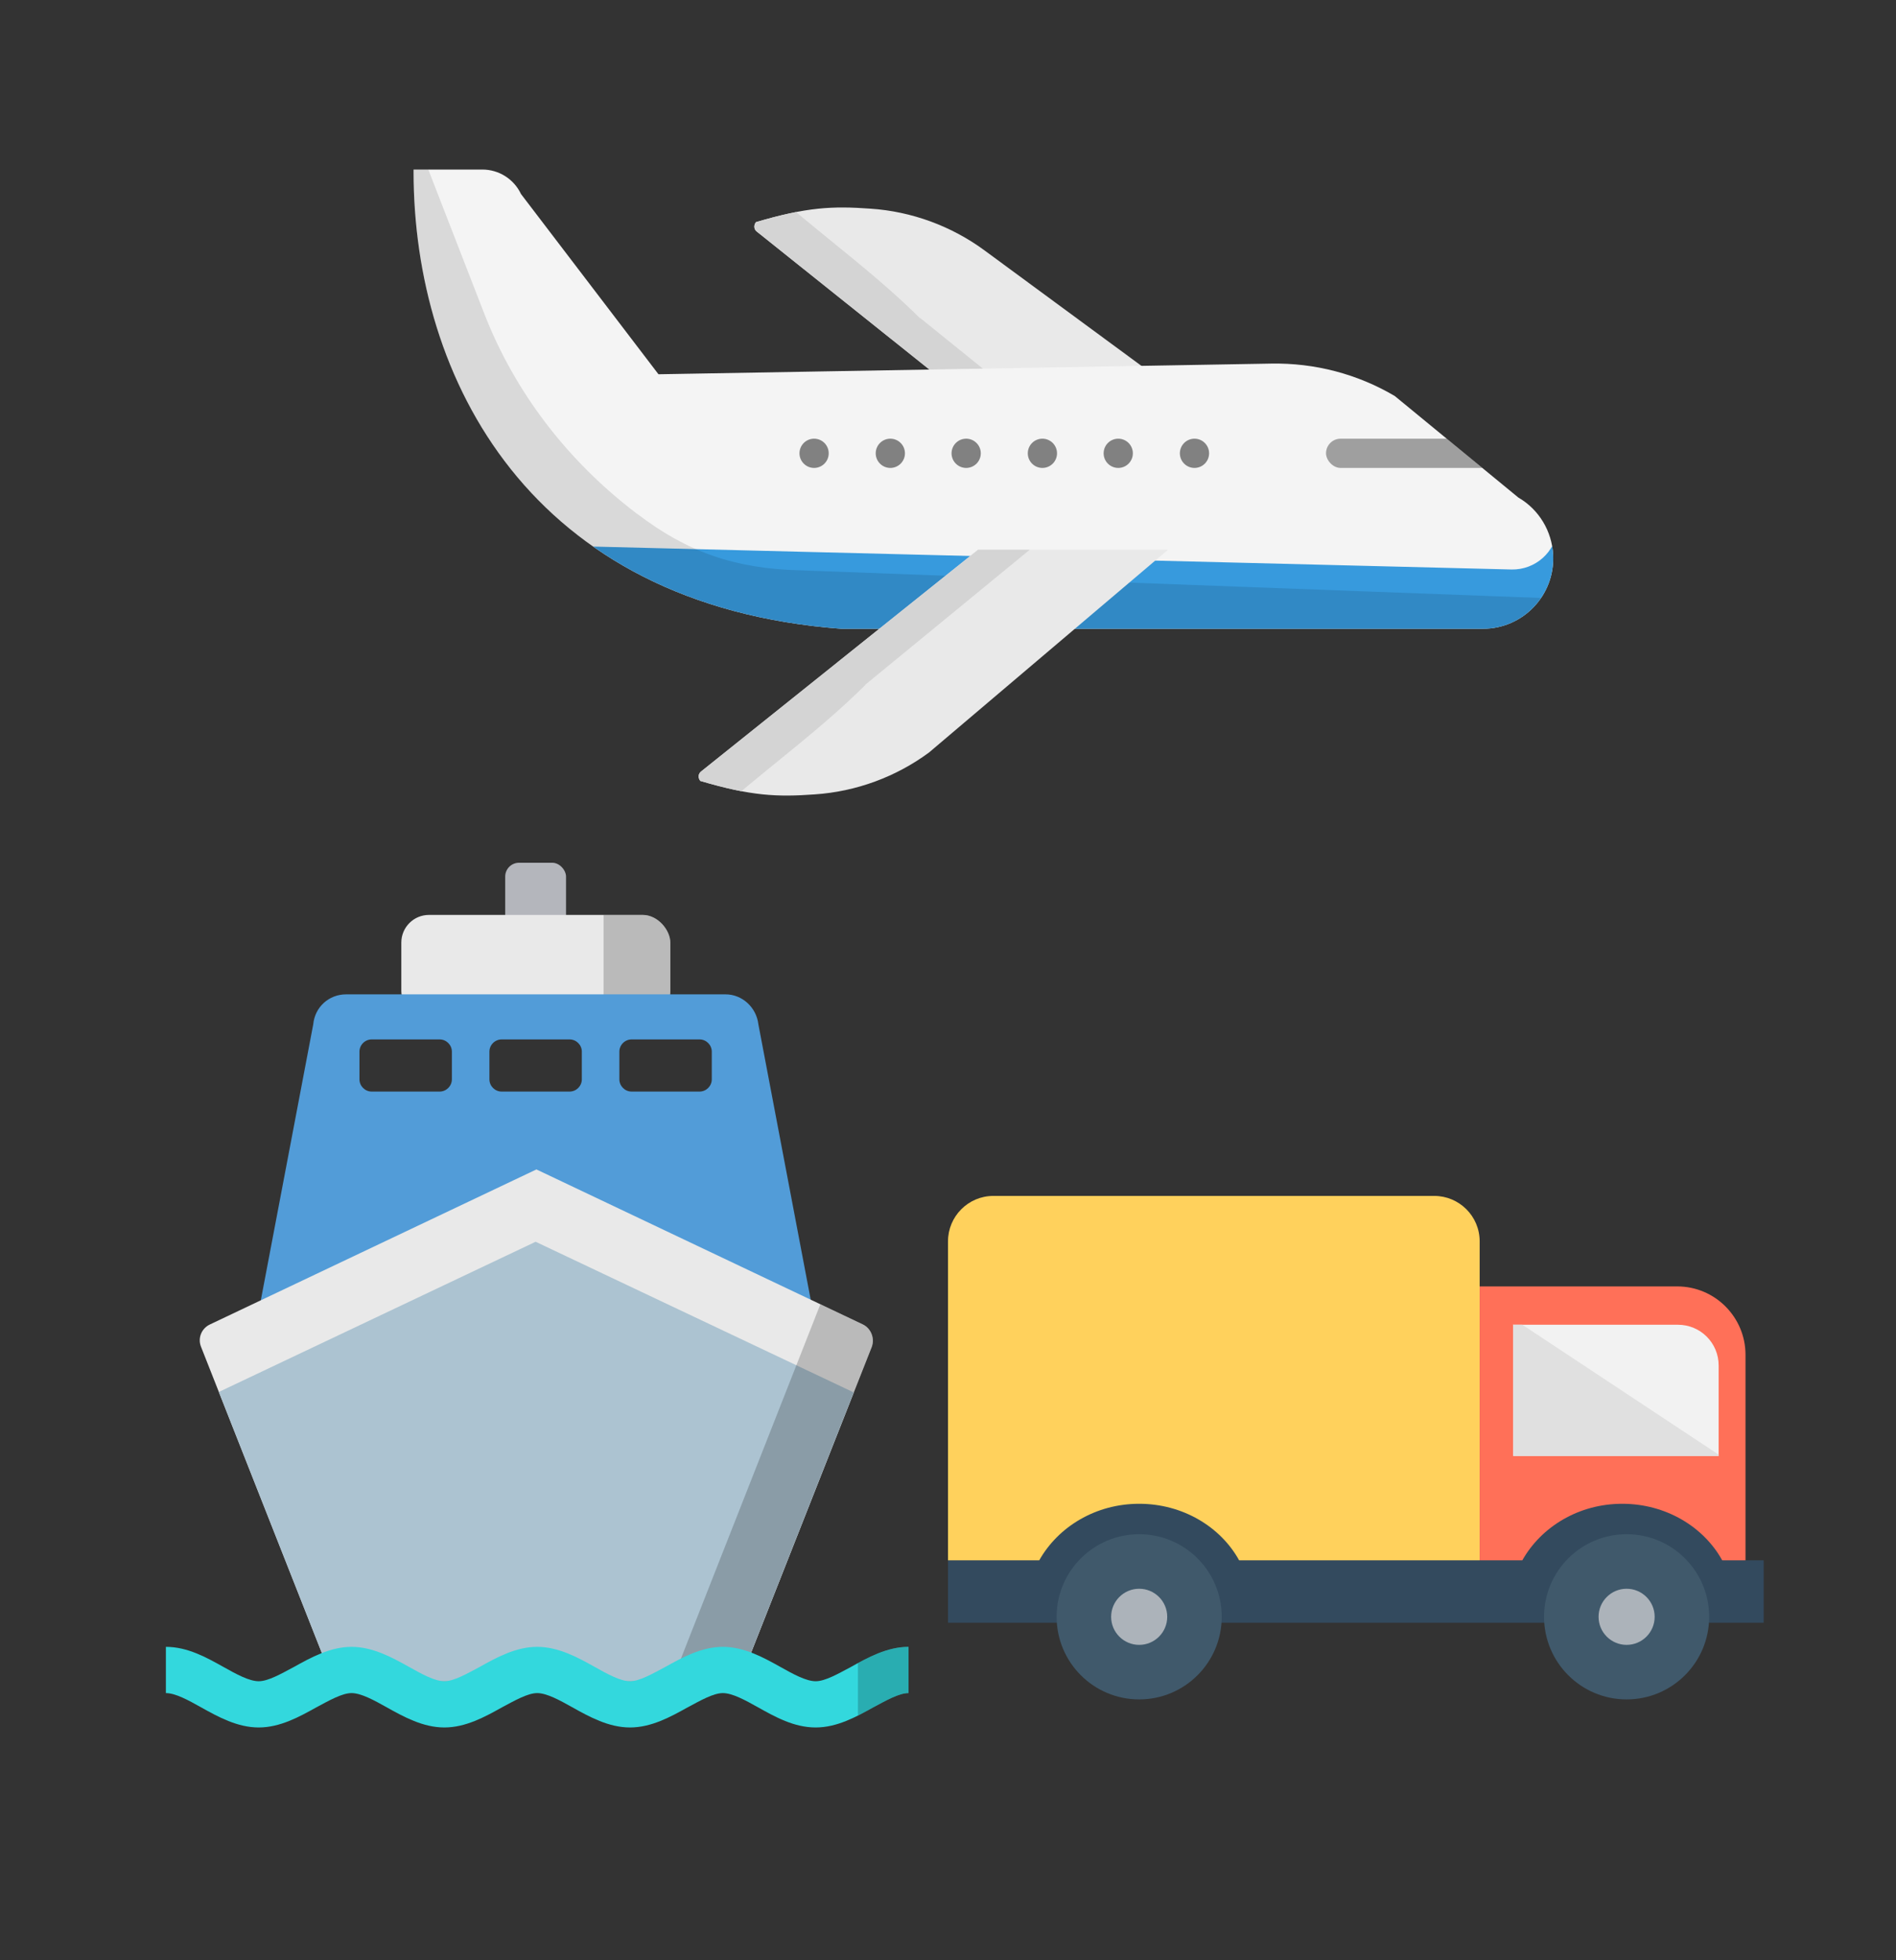 <?xml version="1.0" encoding="UTF-8"?>
<svg id="Layer_2" data-name="Layer 2" xmlns="http://www.w3.org/2000/svg" xmlns:xlink="http://www.w3.org/1999/xlink" viewBox="0 0 48 49.6">
  <rect x="0" y="0" width="48" height="49.6" fill="#333333" stroke="none"/>
  <defs>
    <style>
      .cls-1 {
        fill: #e9e9e9;
      }

      .cls-2 {
        fill: #f4f4f4;
      }

      .cls-3 {
        fill: #33d8dd;
      }

      .cls-4 {
        fill: #acc3d1;
      }

      .cls-5 {
        fill: #334a5e;
      }

      .cls-6 {
        clip-path: url(#clippath-2);
      }

      .cls-7 {
        fill: #020202;
      }

      .cls-8 {
        opacity: .2;
      }

      .cls-9 {
        fill: #529cd8;
      }

      .cls-10 {
        clip-path: url(#clippath-6);
      }

      .cls-11 {
        fill: #ffd15c;
      }

      .cls-12 {
        fill: #e0e0e0;
      }

      .cls-13 {
        opacity: .35;
      }

      .cls-14 {
        clip-path: url(#clippath-7);
      }

      .cls-15 {
        clip-path: url(#clippath-1);
      }

      .cls-16 {
        clip-path: url(#clippath-4);
      }

      .cls-17 {
        opacity: .11;
      }

      .cls-18 {
        fill: #d4d4d4;
      }

      .cls-19 {
        fill: #40596b;
      }

      .cls-20 {
        opacity: .47;
      }

      .cls-21 {
        fill: #ff7058;
      }

      .cls-22 {
        fill: #acb3ba;
      }

      .cls-23 {
        clip-path: url(#clippath);
      }

      .cls-24 {
        fill: none;
      }

      .cls-25 {
        clip-path: url(#clippath-3);
      }

      .cls-26 {
        fill: #b4b6bc;
      }

      .cls-27 {
        clip-path: url(#clippath-5);
      }

      .cls-28 {
        fill: #379add;
      }

      .cls-29 {
        fill: #f2f2f2;
      }
    </style>
    <clipPath id="clippath">
      <rect class="cls-24" width="48" height="48"/>
    </clipPath>
    <clipPath id="clippath-1">
      <path class="cls-29" d="m38.3,33.52h4.18c.57,0,1.03.46,1.03,1.03v2.29h-5.2v-3.31h0Z"/>
    </clipPath>
    <clipPath id="clippath-2">
      <path class="cls-1" d="m29.87,9.97l-3.7,1.49-7.01-5.6c-.08-.06-.08-.17-.02-.24h0c1.29-.38,1.93-.41,2.9-.34,1.04.07,2.05.44,2.89,1.06l4.95,3.64Z"/>
    </clipPath>
    <clipPath id="clippath-3">
      <path class="cls-2" d="m39.32,14.04c.05,1.02-.76,1.87-1.78,1.87h-16.24c-7.87-.59-10.83-6.32-10.83-11.57v-.05h1.74c.42,0,.8.24.98.62l3.48,4.56,15.51-.27c1.1-.02,2.18.26,3.13.82l3.13,2.57c.52.3.85.85.88,1.45h0Z"/>
    </clipPath>
    <clipPath id="clippath-4">
      <path class="cls-1" d="m29.57,13.91h-4.81s-7.01,5.61-7.01,5.61c-.08.06-.08.17-.02.24h0c1.29.38,1.93.41,2.9.34,1.04-.07,2.05-.44,2.89-1.06l6.05-5.13Z"/>
    </clipPath>
    <clipPath id="clippath-5">
      <rect class="cls-1" x="10.16" y="23.15" width="6.81" height="2.63" rx=".7" ry=".7"/>
    </clipPath>
    <clipPath id="clippath-6">
      <path class="cls-1" d="m18.7,42.54h-10.27l-3.34-8.46c-.09-.22.01-.47.23-.57l8.26-3.92,8.26,3.92c.21.1.31.35.23.57l-3.34,8.46Z"/>
    </clipPath>
    <clipPath id="clippath-7">
      <path class="cls-3" d="m20.65,43.71c-.55,0-1.03-.27-1.46-.51-.32-.18-.65-.36-.89-.36s-.57.19-.89.36c-.43.24-.92.51-1.46.51s-1.03-.27-1.46-.51c-.32-.18-.65-.36-.89-.36s-.57.19-.89.36c-.43.24-.92.51-1.46.51s-1.03-.27-1.46-.51c-.32-.18-.65-.36-.89-.36s-.57.19-.89.36c-.43.24-.92.51-1.46.51s-1.03-.27-1.46-.51c-.32-.18-.65-.36-.89-.36v-1.17c.55,0,1.03.27,1.46.51.32.18.65.36.89.36s.57-.19.89-.36c.43-.24.92-.51,1.46-.51s1.03.27,1.46.51c.32.18.65.36.89.36s.57-.19.89-.36c.43-.24.92-.51,1.46-.51s1.03.27,1.46.51c.32.18.65.36.89.36s.57-.19.89-.36c.43-.24.92-.51,1.46-.51s1.03.27,1.46.51c.32.18.65.36.89.36s.57-.19.89-.36c.43-.24.92-.51,1.46-.51v1.17c-.24,0-.57.19-.89.36-.43.24-.92.51-1.46.51Z"/>
    </clipPath>
  </defs>
  <g id="Layer_1-2" data-name="Layer 1">
    <g class="cls-23">
      <g>
        <g>
          <path class="cls-11" d="m25.15,30.26h11.16c.63,0,1.15.51,1.15,1.15v8.18h-13.46v-8.18c0-.63.51-1.15,1.15-1.15Z"/>
          <path class="cls-21" d="m37.46,32.55h5c.96,0,1.73.78,1.73,1.73v5.56h-6.73v-7.29h0Z"/>
          <path class="cls-5" d="m44.65,39.48v1.58h-20.65v-1.58h2.31c.48-.85,1.43-1.43,2.53-1.43s2.06.58,2.53,1.43h7.17c.48-.85,1.43-1.43,2.53-1.43s2.06.58,2.53,1.43h1.04Z"/>
          <g>
            <circle class="cls-19" cx="28.84" cy="40.91" r="2.09"/>
            <circle class="cls-22" cx="28.84" cy="40.91" r=".71"/>
          </g>
          <g>
            <circle class="cls-19" cx="41.18" cy="40.91" r="2.09"/>
            <circle class="cls-22" cx="41.18" cy="40.91" r=".71"/>
          </g>
          <g>
            <path class="cls-29" d="m38.3,33.52h4.18c.57,0,1.03.46,1.03,1.03v2.29h-5.2v-3.31h0Z"/>
            <g class="cls-15">
              <polygon class="cls-12" points="37.92 33.11 44.09 37.19 37.66 37.14 37.92 33.11"/>
            </g>
          </g>
        </g>
        <g>
          <g>
            <path class="cls-1" d="m29.87,9.97l-3.7,1.49-7.01-5.6c-.08-.06-.08-.17-.02-.24h0c1.29-.38,1.93-.41,2.9-.34,1.04.07,2.05.44,2.89,1.06l4.95,3.64Z"/>
            <g class="cls-6">
              <path class="cls-18" d="m23.3,8.05s2.49,2.01,2.49,2.01c-.91.04-2.01.31-2.93.35-.45.02-.92.04-1.32-.16-.4-.2-.67-.59-.85-.99s-.28-.84-.45-1.25c-.29-.73-.78-1.39-1.39-1.88-.39-.32-1.06-1.02-.29-1.36.52-.23.99.09,1.36.4,1.14.97,2.31,1.83,3.38,2.89Z"/>
            </g>
          </g>
          <g>
            <path class="cls-2" d="m39.32,14.04c.05,1.02-.76,1.87-1.78,1.87h-16.24c-7.87-.59-10.83-6.32-10.83-11.57v-.05h1.74c.42,0,.8.24.98.62l3.48,4.56,15.51-.27c1.1-.02,2.18.26,3.13.82l3.13,2.57c.52.3.85.85.88,1.45h0Z"/>
            <g class="cls-25">
              <path class="cls-28" d="m39.34,21.76H12.62v-7.99l25.65.64c.6.01,1.11-.44,1.16-1.04l.13-1.38-.22,9.77Z"/>
              <path class="cls-17" d="m10.47,3.33l1.78,4.58c.78,2.02,2.13,3.76,3.85,5.07,0,0,.02.02.03.02h0c1.28.98,2.5,1.39,4.11,1.43l18.77.7,2.17-.4s-.67,3.03-1.33,3.03-24.87,0-25.09-.07-4.66-3.11-4.88-3.26-2.22-4.81-2.15-5.7.37-2.66,1.18-3.26,1.55-2.15,1.55-2.15Z"/>
              <rect class="cls-13" x="33.57" y="11.1" width="8.29" height=".74" rx=".37" ry=".37"/>
            </g>
          </g>
          <circle class="cls-20" cx="20.61" cy="11.47" r=".37"/>
          <circle class="cls-20" cx="22.54" cy="11.47" r=".37"/>
          <g>
            <path class="cls-1" d="m29.57,13.91h-4.81s-7.01,5.61-7.01,5.61c-.08.06-.08.17-.02.24h0c1.29.38,1.93.41,2.9.34,1.04-.07,2.05-.44,2.89-1.06l6.05-5.13Z"/>
            <g class="cls-16">
              <path class="cls-18" d="m21.9,17.33s4.34-3.56,4.34-3.56c-.91-.04-3.01.04-3.92,0-.45-.02-1.77,1.16-2.17,1.37-.4.2-.67.59-.85.99s-.28.84-.45,1.25c-.29.73-.78,1.39-1.39,1.88-.39.32-1.06,1.02-.29,1.36.52.23.99-.09,1.36-.4,1.14-.97,2.31-1.83,3.38-2.89Z"/>
            </g>
          </g>
          <circle class="cls-20" cx="24.46" cy="11.47" r=".37"/>
          <circle class="cls-20" cx="26.39" cy="11.47" r=".37"/>
          <circle class="cls-20" cx="28.31" cy="11.47" r=".37"/>
          <circle class="cls-20" cx="30.24" cy="11.47" r=".37"/>
        </g>
        <g>
          <g>
            <rect class="cls-26" x="12.79" y="21.83" width="1.54" height="2.2" rx=".35" ry=".35"/>
            <g>
              <rect class="cls-1" x="10.16" y="23.15" width="6.81" height="2.63" rx=".7" ry=".7"/>
              <g class="cls-27">
                <g class="cls-8">
                  <rect class="cls-7" x="15.28" y="22.12" width="2.78" height="5.63"/>
                </g>
              </g>
            </g>
          </g>
          <path class="cls-9" d="m19.2,25.92c-.05-.43-.41-.76-.83-.76h-9.61c-.43,0-.79.32-.83.76l-1.61,8.47h14.49l-1.61-8.47Zm-7.76,1.39c0,.17-.14.31-.31.31h-1.72c-.17,0-.31-.14-.31-.31v-.7c0-.17.14-.31.31-.31h1.72c.17,0,.31.14.31.31v.7Zm3.29,0c0,.17-.14.31-.31.31h-1.72c-.17,0-.31-.14-.31-.31v-.7c0-.17.14-.31.31-.31h1.72c.17,0,.31.14.31.31v.7Zm3.29,0c0,.17-.14.31-.31.31h-1.72c-.17,0-.31-.14-.31-.31v-.7c0-.17.14-.31.31-.31h1.72c.17,0,.31.14.31.31v.7Z"/>
          <g>
            <g>
              <path class="cls-1" d="m18.7,42.54h-10.27l-3.34-8.46c-.09-.22.01-.47.23-.57l8.26-3.92,8.26,3.92c.21.1.31.35.23.57l-3.34,8.46Z"/>
              <g class="cls-10">
                <polygon class="cls-4" points="18.7 44.37 8.42 44.37 4.93 35.51 13.56 31.42 22.2 35.51 18.7 44.37"/>
                <g class="cls-8">
                  <rect class="cls-7" x="13.3" y="37.31" width="13.83" height="3.37" transform="translate(-23.47 43.52) rotate(-68.51)"/>
                </g>
              </g>
            </g>
            <g>
              <path class="cls-3" d="m20.65,43.71c-.55,0-1.03-.27-1.46-.51-.32-.18-.65-.36-.89-.36s-.57.19-.89.36c-.43.24-.92.51-1.46.51s-1.03-.27-1.46-.51c-.32-.18-.65-.36-.89-.36s-.57.19-.89.36c-.43.24-.92.51-1.46.51s-1.03-.27-1.46-.51c-.32-.18-.65-.36-.89-.36s-.57.19-.89.36c-.43.24-.92.51-1.46.51s-1.03-.27-1.46-.51c-.32-.18-.65-.36-.89-.36v-1.17c.55,0,1.03.27,1.46.51.32.18.65.36.89.36s.57-.19.89-.36c.43-.24.92-.51,1.46-.51s1.03.27,1.46.51c.32.18.65.36.89.36s.57-.19.89-.36c.43-.24.92-.51,1.46-.51s1.03.27,1.46.51c.32.18.65.36.89.36s.57-.19.89-.36c.43-.24.92-.51,1.46-.51s1.03.27,1.46.51c.32.18.65.36.89.36s.57-.19.89-.36c.43-.24.92-.51,1.46-.51v1.17c-.24,0-.57.19-.89.36-.43.24-.92.51-1.46.51Z"/>
              <g class="cls-14">
                <g class="cls-8">
                  <rect class="cls-7" x="21.72" y="35.77" width="3.37" height="13.83"/>
                </g>
              </g>
            </g>
          </g>
        </g>
      </g>
    </g>
  </g>
</svg>